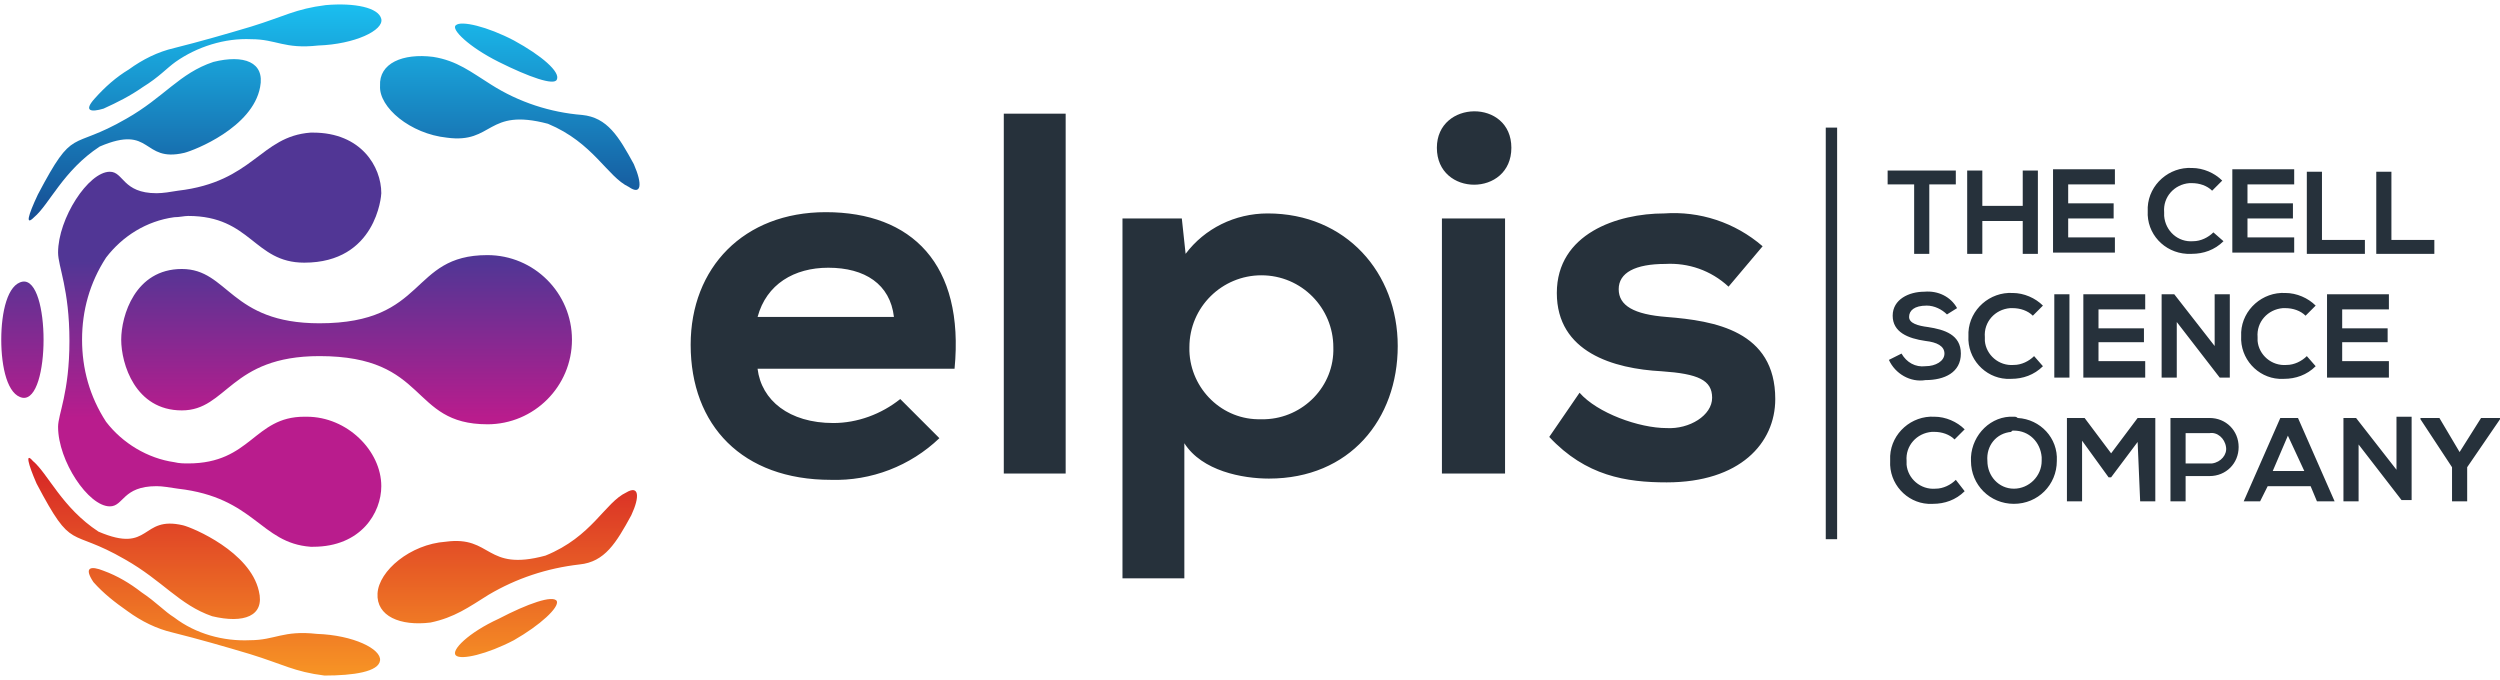 <svg xmlns="http://www.w3.org/2000/svg" width="500" height="136" viewBox="0 0 500 136"><defs><linearGradient id="a" x1="49.839%" x2="49.839%" y1="100.192%" y2="-.19%"><stop offset="0%" stop-color="#164990"/><stop offset="100%" stop-color="#1AC0F1"/></linearGradient><linearGradient id="b" x1="50.075%" x2="50.075%" y1="99.739%" y2=".157%"><stop offset="0%" stop-color="#F79425"/><stop offset="100%" stop-color="#D51F26"/></linearGradient><linearGradient id="c" x1="50.044%" x2="50.044%" y1="99.976%" y2=".329%"><stop offset="31.2%" stop-color="#B91C8D"/><stop offset="69.1%" stop-color="#513695"/></linearGradient></defs><g fill="none"><path fill="url(#a)" fill-rule="nonzero" d="M18.939 19.707c2.02-2.273 4.293-4.293 6.818-5.808 2.778-2.02 5.808-3.535 9.091-4.293 5.051-1.263 10.354-2.778 15.404-4.293 6.566-2.02 8.838-3.535 14.899-4.293 5.808-.505 10.606.505 11.111 2.778.505 2.273-5.303 5.051-12.626 5.303-6.818.758-8.333-1.263-13.384-1.263-5.303-.253-10.859 1.515-15.152 4.545-1.768 1.263-3.283 3.03-6.566 5.051-2.525 1.768-5.051 3.03-7.828 4.293-2.525.758-4.04.505-1.768-2.02zm-12.121 23.737c3.03-2.525 5.808-9.343 13.131-14.141 10.606-4.545 8.333 3.283 16.919 1.263 2.02-.505 13.636-5.051 15.152-13.131 1.01-5.051-3.283-6.566-9.343-5.051-6.818 2.273-9.848 7.071-17.424 11.364-11.364 6.566-10.354 1.263-17.677 15.152-2.02 4.293-2.525 6.313-.758 4.545zm82.576-15.909c9.343 1.263 7.828-6.061 20.202-2.778 9.091 3.788 11.869 10.606 16.162 12.626 2.525 1.768 2.778-.505 1.01-4.545-3.03-5.556-5.303-9.343-10.354-9.848-6.313-.505-12.626-2.525-18.182-6.061-4.04-2.525-6.818-4.798-11.616-5.556-6.061-.758-10.859 1.263-10.606 5.808-.253 4.293 6.061 9.596 13.384 10.354zm10.354-15.152c6.061 3.03 11.111 4.798 11.616 3.535.758-1.515-3.03-4.798-8.586-7.828-5.303-2.778-10.606-4.04-11.616-3.03-1.01.758 2.525 4.293 8.586 7.323z"/><path fill="url(#b)" fill-rule="nonzero" d="M20.707 114.152c2.778 1.01 5.303 2.525 7.576 4.293 3.03 2.02 4.545 3.788 6.566 5.051 4.293 3.283 9.848 4.798 15.152 4.545 5.051 0 6.566-2.02 13.384-1.263 7.323.253 12.879 3.03 12.626 5.303-.253 2.273-5.303 3.03-11.111 3.03-6.061-.758-8.333-2.273-14.899-4.293-5.051-1.515-10.354-3.03-15.404-4.293-3.283-.758-6.313-2.273-9.091-4.293-2.525-1.768-4.798-3.535-6.818-5.808-2.02-3.03-.505-3.283 2.02-2.273zm-13.384-17.424c7.323 13.889 6.313 8.586 17.677 15.152 7.576 4.293 10.859 9.091 17.424 11.364 6.313 1.515 10.606 0 9.343-5.051-1.768-7.828-13.131-12.626-15.152-13.131-8.586-2.02-6.313 5.808-16.919 1.263-7.323-4.798-10.101-11.616-13.131-14.141-1.515-1.768-1.01.505.758 4.545zm68.182 21.97c-.253 4.545 4.545 6.566 10.606 5.808 4.798-1.01 7.576-3.03 11.616-5.556 5.556-3.283 11.616-5.303 18.182-6.061 5.051-.505 7.323-4.293 10.354-9.848 1.768-3.788 1.515-6.061-1.01-4.545-4.293 2.02-6.818 8.838-16.162 12.626-12.121 3.283-10.606-4.04-19.949-2.778-7.071.505-13.384 5.808-13.636 10.354zm15.657 12.374c1.01 1.01 6.313-.253 11.616-3.03 5.303-3.03 9.091-6.566 8.586-7.828-.758-1.263-5.808.505-11.616 3.535-6.061 2.778-9.596 6.313-8.586 7.323z"/><path fill="url(#c)" fill-rule="nonzero" d="M4.545 79.556c-3.03-.505-4.293-6.061-4.293-11.616 0-5.556 1.263-11.111 4.293-11.616 5.556-.758 5.556 23.99 0 23.232zm92.929 5.303c9.343 0 16.919-7.576 16.919-16.919s-7.576-16.919-16.919-16.919c-15.657 0-11.869 13.636-33.586 13.636-17.929 0-18.182-10.859-27.525-10.859s-12.121 9.343-12.121 14.141 2.778 14.141 12.121 14.141c9.091 0 9.596-10.859 27.525-10.859 21.97 0 17.929 13.636 33.586 13.636zm-85.859.505c0 6.818 6.061 15.909 10.354 15.909 2.778 0 2.525-4.04 9.343-4.04 1.263 0 2.525.253 4.293.505 15.404 1.768 16.414 10.859 26.515 11.616h.505c9.596 0 13.636-6.818 13.636-12.121 0-7.071-6.818-13.889-14.899-13.889h-.505c-10.101 0-10.606 9.343-23.232 9.343-.758 0-1.768 0-2.778-.253-5.303-.758-10.354-3.788-13.636-8.081-3.283-5.051-4.798-10.606-4.798-16.414 0-5.808 1.515-11.364 4.798-16.414 3.283-4.293 8.081-7.323 13.636-8.081 1.01 0 2.02-.253 2.778-.253 12.626 0 13.131 9.343 23.232 9.343 14.394 0 15.404-13.384 15.404-13.889 0-5.303-4.04-12.121-13.636-12.121h-.505c-10.101.758-11.364 9.848-26.515 11.616-1.515.253-3.03.505-4.293.505-6.818 0-6.566-4.293-9.343-4.293-4.293 0-10.354 9.343-10.354 16.162 0 2.778 2.273 7.323 2.273 17.677s-2.273 14.646-2.273 17.172z"/><path fill="#26313B" d="M365.152 25.515h2.273v82.323h-2.273v-82.323zm-174.242 48.232c2.02-20.96-8.586-31.313-25.758-31.313-16.414 0-27.02 11.111-27.02 26.515 0 16.162 10.354 27.02 28.03 27.02 8.081.253 15.909-2.778 21.717-8.333l-7.828-7.828c-3.788 3.03-8.586 4.798-13.384 4.798-8.838 0-14.394-4.545-15.152-10.859h39.394zm-39.394-10.354c1.768-6.566 7.323-9.848 14.141-9.848 7.323 0 12.374 3.283 13.131 9.848h-27.273zm49.242-40.657v71.97h12.374v-71.97h-12.374zm51.515 61.111c-7.828.253-14.141-6.061-14.394-13.636v-.758c0-8.081 6.566-14.394 14.394-14.394 8.081 0 14.394 6.566 14.394 14.394.253 7.828-6.061 14.141-13.636 14.394h-.758zm-15.404 32.071v-27.273c3.535 5.556 11.616 7.071 16.919 7.071 16.162 0 25.758-11.869 25.758-26.515s-10.354-26.515-26.01-26.515c-6.566 0-12.626 3.03-16.414 8.081l-.758-7.071h-11.869v71.97h12.374v.253zm64.141-72.222v51.01h-12.626v-51.01h12.626zm-13.636-14.141c0 9.848 14.899 9.848 14.899 0s-14.899-9.596-14.899 0zm65.152 19.697c-5.556-4.798-12.626-7.071-19.697-6.566-9.343 0-21.465 4.04-21.465 15.909s11.364 15.152 20.96 15.657c7.323.505 10.101 1.768 10.101 5.303s-4.545 6.313-9.091 6.061c-5.556 0-13.889-3.03-17.424-7.071l-6.061 8.838c7.323 7.828 15.404 9.091 23.485 9.091 14.646 0 21.717-7.828 21.717-16.667 0-13.636-12.121-15.657-21.717-16.414-6.566-.505-9.596-2.273-9.596-5.556s3.283-5.051 9.343-5.051c4.545-.253 9.091 1.263 12.626 4.545l6.818-8.081zm30.303 1.515h3.03v-13.889h5.303v-2.778h-13.636v2.778h5.303v13.889zm24.747 0v-16.667h-3.03v7.071h-8.081v-7.071h-3.03v16.667h3.03v-6.566h8.081v6.566h3.03zm15.404-3.283h-9.343v-3.788h9.091v-3.03h-9.091v-3.788h9.343v-3.03h-12.374v16.667h12.374v-3.03zm19.697-1.01c-1.01 1.01-2.525 1.768-4.04 1.768-3.03.253-5.556-2.02-5.808-5.051v-.758c-.253-3.03 2.02-5.556 5.051-5.808h.505c1.515 0 3.03.505 4.04 1.515l2.02-2.02c-1.515-1.515-3.788-2.525-6.061-2.525-4.545-.253-8.586 3.283-8.838 7.828v.758c-.253 4.545 3.283 8.333 7.828 8.586h1.01c2.273 0 4.545-.758 6.313-2.525l-2.02-1.768zm16.162 1.01h-9.343v-3.788h9.091v-3.03h-9.091v-3.788h9.343v-3.03h-12.374v16.667h12.374v-3.03zm2.525-13.384v16.667h11.616v-2.778h-8.586v-13.636h-3.03v-.253zm13.889 0v16.667h11.616v-2.778h-8.586v-13.636h-3.03v-.253zm-83.838 27.525c-1.263-2.273-3.788-3.535-6.566-3.283-3.03 0-6.313 1.515-6.313 4.798 0 3.283 3.03 4.545 6.566 5.051 2.273.253 3.788 1.01 3.788 2.525s-1.768 2.525-3.788 2.525c-2.02.253-3.788-.758-4.798-2.525l-2.525 1.263c1.263 2.778 4.293 4.545 7.323 4.04 3.788 0 7.071-1.515 7.071-5.303 0-3.788-3.283-4.798-6.566-5.303-2.02-.253-3.788-.758-3.788-2.02 0-1.263 1.01-2.273 3.535-2.273 1.515 0 3.03.758 4.04 1.768l2.02-1.263zm15.404 9.596c-1.01 1.01-2.525 1.768-4.04 1.768-3.03.253-5.556-2.02-5.808-4.798v-.758c-.253-3.03 2.02-5.556 5.051-5.808h.505c1.515 0 3.03.505 4.04 1.515l2.02-2.02c-1.515-1.515-3.788-2.525-6.061-2.525-4.545-.253-8.586 3.283-8.838 7.828v.758c-.253 4.545 3.283 8.333 7.576 8.586h1.01c2.273 0 4.545-.758 6.313-2.525l-1.768-2.02zm7.071 4.293v-16.667h-3.03v16.667h3.03zm15.152-3.283h-9.343v-3.788h9.091v-2.778h-9.091v-3.788h9.343v-3.03h-12.374v16.667h12.374v-3.283zm13.889-3.03l-8.081-10.354h-2.525v16.667h3.03v-11.111l8.586 11.111h2.02v-16.667h-3.03v10.354zm18.434 2.02c-1.01 1.01-2.525 1.768-4.04 1.768-3.03.253-5.556-2.02-5.808-4.798v-.758c-.253-3.03 2.02-5.556 5.051-5.808h.505c1.515 0 3.03.505 4.04 1.515l2.02-2.02c-1.515-1.515-3.788-2.525-6.061-2.525-4.545-.253-8.586 3.283-8.838 7.828v.758c-.253 4.545 3.283 8.333 7.576 8.586h1.01c2.273 0 4.545-.758 6.313-2.525l-1.768-2.02zm16.414 1.01h-9.343v-3.788h9.091v-2.778h-9.091v-3.788h9.343v-3.03h-12.374v16.667h12.374v-3.283zm-86.616 23.737c-1.01 1.01-2.525 1.768-4.04 1.768-3.03.253-5.556-2.02-5.808-4.798v-.758c-.253-3.03 2.02-5.556 5.051-5.808h.505c1.515 0 3.03.505 4.04 1.515l2.02-2.02c-1.515-1.515-3.788-2.525-6.061-2.525-4.545-.253-8.586 3.283-8.838 7.828v1.01c-.253 4.545 3.283 8.333 7.576 8.586h1.01c2.273 0 4.545-.758 6.313-2.525l-1.768-2.273zm11.616-12.626c-4.545-.253-8.333 3.535-8.586 8.081v.758c0 4.798 3.788 8.586 8.586 8.586s8.586-3.788 8.586-8.586c.253-4.545-3.283-8.333-7.828-8.586-.253-.253-.505-.253-.758-.253zm0 2.778c3.03 0 5.303 2.273 5.556 5.303v.758c0 3.03-2.525 5.556-5.556 5.556-3.03 0-5.303-2.525-5.303-5.556-.253-3.03 1.768-5.556 4.798-5.808 0-.253.253-.253.505-.253zm25.253 14.141h3.03v-16.667h-3.535l-5.303 7.071-5.303-7.071h-3.535v16.667h3.03v-12.121l5.303 7.323h.505l5.303-7.071.505 11.869zm9.091-13.636h4.798c1.515-.253 3.03 1.01 3.283 2.778.253 1.515-1.01 3.03-2.778 3.283h-5.303v-6.061zm4.798-3.03h-7.828v16.667h3.03v-5.051h4.798c3.283 0 5.808-2.525 5.808-5.808s-2.525-5.808-5.808-5.808zm21.465 16.667h3.535l-7.323-16.667h-3.535l-7.323 16.667h3.283l1.515-3.03h8.586l1.263 3.03zm-2.525-6.061h-6.313l3.03-7.071 3.283 7.071zm18.434-.253l-8.081-10.354h-2.525v16.667h3.03v-11.364l8.586 11.111h2.02v-16.667h-3.03v10.606zm8.586-10.354h-3.788v.253l6.313 9.596v6.818h3.03v-6.818l6.566-9.596v-.253h-3.788l-4.293 6.818-4.04-6.818z"/></g></svg>